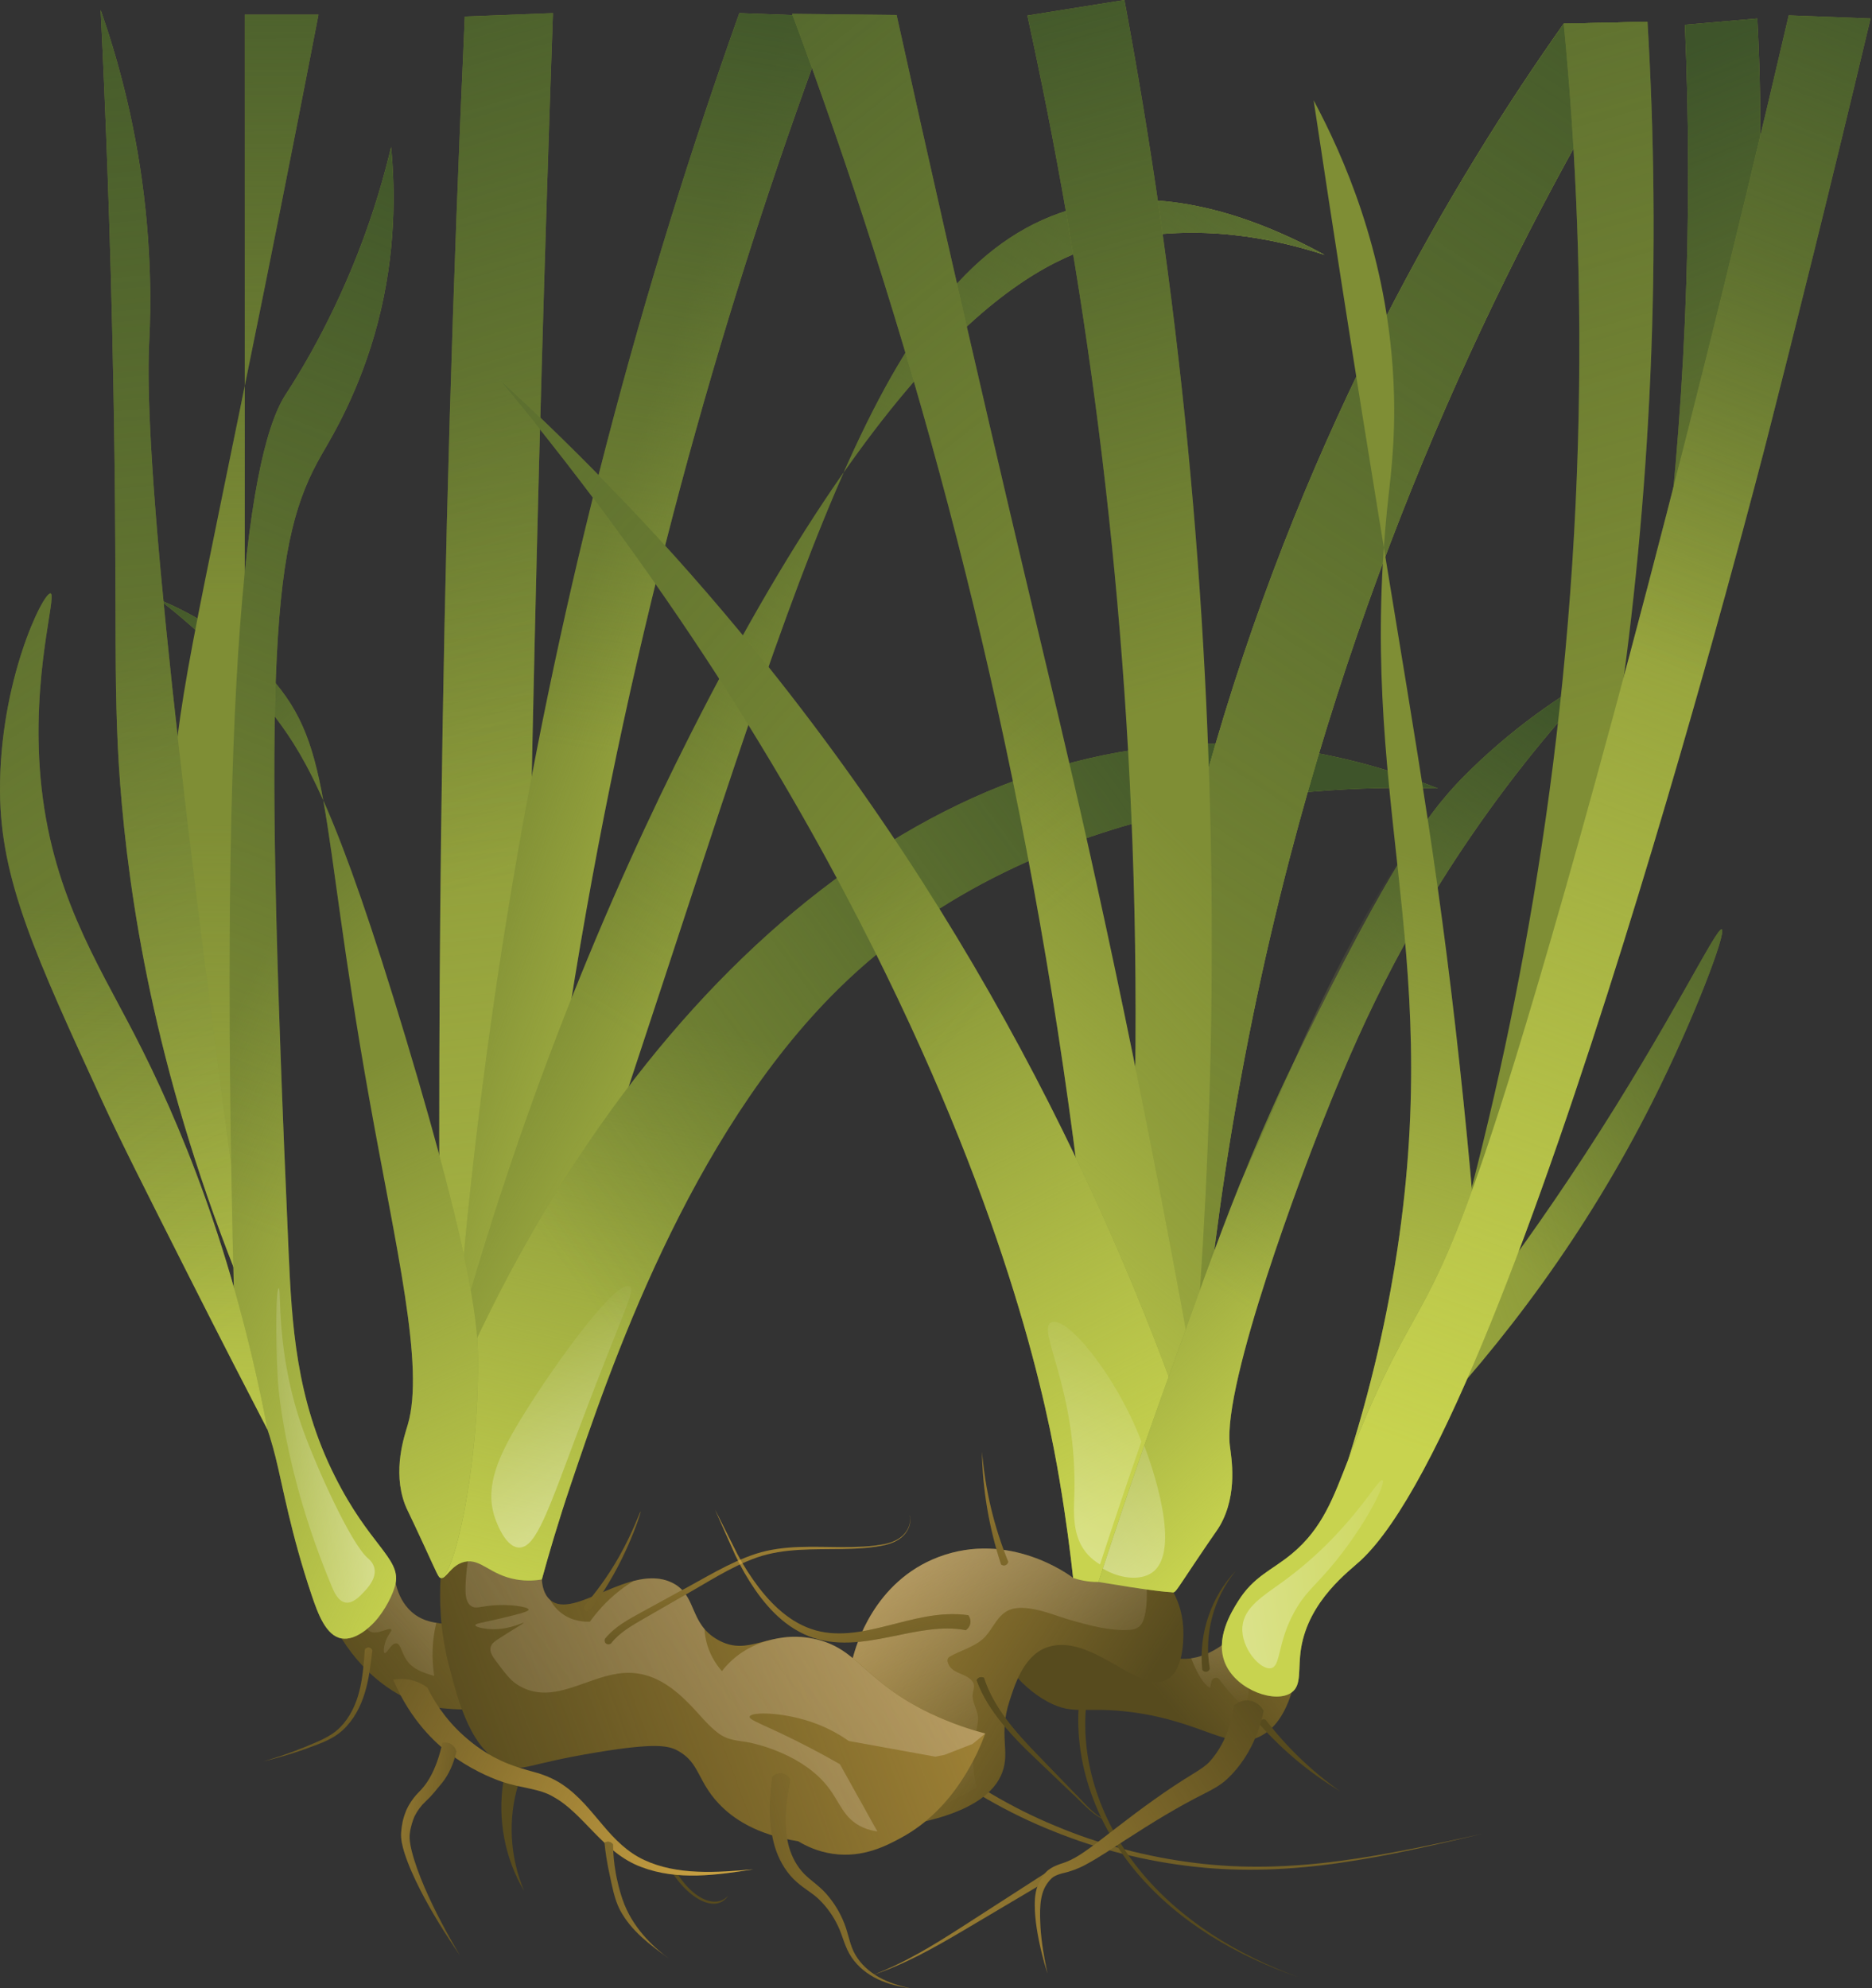 <svg width="499" height="530" viewBox="0 0 499 530" fill="none" xmlns="http://www.w3.org/2000/svg">
<rect x="0" y="0" width="499" height="530" fill="#333333" stroke="none"/>
<path d="M248.318 467.244C258.376 475.178 269.48 481.851 281.361 486.742C293.203 491.722 305.75 495.022 318.518 496.597C331.295 498.216 344.268 497.775 357.047 496.084C369.843 494.41 382.471 491.631 395.075 488.844C382.509 491.797 369.917 494.74 357.116 496.585C344.334 498.448 331.293 499.066 318.401 497.604C305.521 496.186 292.818 493.027 280.786 488.15C268.713 483.361 257.379 476.758 247.064 468.837L248.318 467.244Z" fill="#574B1E"/>
<path d="M248.318 467.244C258.376 475.178 269.48 481.851 281.361 486.742C293.203 491.722 305.75 495.022 318.518 496.597C331.295 498.216 344.268 497.775 357.047 496.084C369.843 494.41 382.471 491.631 395.075 488.844C382.509 491.797 369.917 494.74 357.116 496.585C344.334 498.448 331.293 499.066 318.401 497.604C305.521 496.186 292.818 493.027 280.786 488.15C268.713 483.361 257.379 476.758 247.064 468.837L248.318 467.244Z" fill="url(#paint0_linear_3316_579098)"/>
<path d="M280.143 500.766L256.892 514.551C249.146 519.132 241.217 523.619 232.646 526.464C241.102 523.296 248.8 518.55 256.36 513.689L279.076 499.044L280.143 500.766Z" fill="#574B1E"/>
<path d="M280.143 500.766L256.892 514.551C249.146 519.132 241.217 523.619 232.646 526.464C241.102 523.296 248.8 518.55 256.36 513.689L279.076 499.044L280.143 500.766Z" fill="url(#paint1_linear_3316_579098)"/>
<path d="M290.047 450.814C288.549 459.157 289.298 467.86 291.769 476.017C294.241 484.187 298.385 491.861 303.779 498.52C314.646 511.909 329.958 521.146 346.11 527.06C329.849 521.46 314.283 512.519 302.998 499.166C297.392 492.515 293.015 484.791 290.317 476.47C287.623 468.166 286.659 459.199 288.048 450.478L290.047 450.814Z" fill="#574B1E"/>
<path d="M138.134 475.737C135.387 484.722 135.846 494.952 139.708 504.048C134.642 495.564 132.544 485.073 134.183 474.835L138.134 475.737Z" fill="#574B1E"/>
<path d="M105.467 421.988C105.87 423.835 106.754 426.61 108.971 428.966C115.241 435.633 124.639 430.947 136.209 435.142C147.299 439.161 155.778 449.668 154.004 453.665C153.591 454.596 152.329 455.832 137.661 455.844C123.154 455.856 115.899 455.862 110.422 453.665C106.677 452.163 98.16 448.009 91.035 436.749C95.845 431.827 100.657 426.908 105.467 421.988Z" fill="#574B1E"/>
<path d="M105.467 421.988C105.87 423.835 106.754 426.61 108.971 428.966C115.241 435.633 124.639 430.947 136.209 435.142C147.299 439.161 155.778 449.668 154.004 453.665C153.591 454.598 152.329 455.832 137.661 455.844C123.154 455.856 115.899 455.862 110.422 453.665C106.677 452.163 98.16 448.009 91.035 436.749C95.845 431.827 100.657 426.908 105.467 421.988Z" fill="url(#paint2_linear_3316_579098)"/>
<path d="M116.308 432.596C113.535 432.151 111.073 431.205 108.969 428.968C106.752 426.612 105.868 423.837 105.466 421.99C102.764 424.753 100.062 427.518 97.359 430.281C97.233 431.964 97.321 434.058 98.555 434.84C100.394 436.006 103.815 433.643 104.282 434.382C104.537 434.787 103.522 435.512 102.832 437.403C102.316 438.813 102.127 440.478 102.536 440.659C103.114 440.915 104.263 437.933 105.641 438.074C106.823 438.196 107.002 440.492 108.351 442.496C110.062 445.039 112.829 445.877 115.716 446.753C115.724 446.755 115.736 446.757 115.744 446.759C115.029 442.115 115.156 437.182 116.308 432.596Z" fill="url(#paint3_linear_3316_579098)"/>
<path d="M136.209 435.142C130.195 432.963 124.774 433.176 120.067 432.953C120.075 433.804 120.101 434.656 120.111 435.51C120.78 434.946 122.135 435.389 122.137 436.44C122.143 438.786 122.201 441.132 122.223 443.476C122.362 444.859 122.447 446.239 122.374 447.61C127.738 447.699 134.64 446.708 142.372 444.33C147.525 449.712 152.792 454.761 153.845 453.949C153.867 453.931 153.927 453.842 154.006 453.665C155.776 449.668 147.299 439.161 136.209 435.142Z" fill="url(#paint4_linear_3316_579098)"/>
<path d="M344.292 451.158C342.057 458.412 338.679 461.414 335.98 462.81C327.786 467.047 321.039 458.967 301.731 456.416C289.238 454.765 286.302 457.387 279.356 453.676C271.445 449.449 264.37 440.234 266.57 434.95C269.317 428.353 287.378 425.826 298.993 432.667C305.247 436.35 307.901 441.728 314.692 442.175C319.317 442.479 323.229 440.323 325.704 438.575C331.899 442.769 338.097 446.964 344.292 451.158Z" fill="#574B1E"/>
<path d="M344.292 451.158C342.057 458.412 338.679 461.414 335.98 462.81C327.786 467.047 321.039 458.967 301.731 456.416C289.238 454.765 286.302 457.387 279.356 453.676C271.445 449.449 264.37 440.234 266.57 434.95C269.317 428.353 287.378 425.826 298.993 432.667C305.247 436.35 307.901 441.728 314.692 442.175C319.317 442.479 323.229 440.323 325.704 438.575C331.899 442.769 338.097 446.964 344.292 451.158Z" fill="url(#paint5_linear_3316_579098)"/>
<path d="M318.337 444.001C319.251 446.011 320.549 448.69 322.555 449.97C322.682 449.362 322.8 448.752 322.943 448.146C323.135 447.332 324.401 446.885 324.965 447.612C326.185 449.189 327.387 450.778 328.77 452.216C329.491 452.965 330.309 453.855 331.277 454.289C331.374 454.332 331.644 454.402 331.73 454.436C331.76 454.418 331.785 454.416 331.825 454.36C331.736 454.481 331.99 454.066 331.964 454.114C332.878 452.419 332.9 450.065 333.025 448.19C333.123 446.682 333.144 445.17 333.218 443.659C330.713 441.964 328.211 440.268 325.706 438.573C323.759 439.948 320.914 441.557 317.541 442.042C317.795 442.707 318.051 443.375 318.337 444.001Z" fill="url(#paint6_linear_3316_579098)"/>
<path d="M312.775 424.445C313.732 426.243 315.123 429.426 315.381 433.587C315.449 434.674 316.053 444.4 311.461 447.485C303.983 452.509 290.726 434.551 278.679 439.29C272.706 441.639 270.334 449.575 269.059 453.544C266.16 462.576 269.277 466.728 267.179 472.417C265.258 477.628 259.171 483.552 240.909 486.685C240.083 485.874 220.662 466.182 227.369 441.783C228.176 438.849 232.928 421.581 250.173 415.055C269.037 407.918 285.118 419.9 286.055 420.623C290.603 417.222 295.154 413.823 299.702 410.422C304.059 415.097 308.418 419.771 312.775 424.445Z" fill="#574B1E"/>
<path d="M312.775 424.445C313.732 426.243 315.123 429.426 315.381 433.587C315.449 434.674 316.053 444.4 311.461 447.485C303.983 452.509 290.726 434.551 278.679 439.29C272.706 441.639 270.334 449.575 269.059 453.544C266.16 462.576 269.277 466.728 267.179 472.417C265.258 477.628 259.171 483.552 240.909 486.685C240.083 485.874 220.662 466.182 227.369 441.783C228.176 438.849 232.928 421.581 250.173 415.055C269.037 407.918 285.118 419.9 286.055 420.623C290.603 417.222 295.154 413.823 299.702 410.422C304.059 415.097 308.418 419.771 312.775 424.445Z" fill="url(#paint7_linear_3316_579098)"/>
<path d="M259.735 473.474C259.39 470.883 259.263 468.265 259.501 465.657C259.721 463.247 260.532 460.919 260.697 458.512C260.854 456.233 259.412 454.479 259.259 452.304C259.149 450.732 260.292 449.465 259.074 448.039C257.194 445.838 253.449 446.253 252.589 442.979C252.454 442.464 252.677 441.882 253.145 441.614C255.969 439.987 259.404 439.127 261.899 436.974C264.225 434.969 265.227 431.821 267.688 429.943C269.617 428.471 272.015 428.463 274.322 428.756C278.166 429.244 281.786 430.839 285.491 431.892C290.414 433.291 296.013 434.832 301.158 434.463C303.203 434.316 304.277 433.485 304.897 431.535C305.615 429.278 305.698 426.836 305.706 424.486C305.716 421.781 305.479 419.089 305.273 416.396C303.417 414.405 301.558 412.411 299.702 410.42C295.154 413.819 290.603 417.22 286.055 420.619C285.118 419.896 269.037 407.915 250.173 415.051C232.925 421.576 228.174 438.845 227.368 441.779C220.661 466.176 240.081 485.87 240.909 486.682C247.364 483.323 253.819 479.962 260.274 476.603C260.067 475.568 259.873 474.527 259.735 473.474Z" fill="url(#paint8_linear_3316_579098)"/>
<path d="M117.449 420.607C117.121 425.986 117.168 434.356 119.699 444.101C122.201 453.732 125.681 467.131 135.15 470.695C139.491 472.328 140.536 470.182 159.225 467.101C175.039 464.495 178.321 465.367 180.785 466.74C186.491 469.922 185.885 474.713 191.565 480.756C195.328 484.759 201.62 489.068 212.767 490.818C214.752 492.016 217.917 493.581 222.023 494.169C230.123 495.329 236.455 491.911 240.196 489.892C254.61 482.113 260.816 467.065 262.644 462.095C259.278 461.217 254.035 459.624 248.035 456.749C229.95 448.086 228.824 439.211 216.677 436.791C204.701 434.407 199.752 441.829 191.378 437.147C183.491 432.739 185.962 425.081 178.989 421.817C167.905 416.626 152.989 432.015 146.649 426.489C144.885 424.951 144.523 422.514 144.438 421.032C141.436 412.323 132.961 407.965 126.389 410.007C119.618 412.113 117.554 420.176 117.449 420.607Z" fill="#574B1E"/>
<path d="M117.449 420.607C117.121 425.986 117.168 434.356 119.699 444.101C122.201 453.732 125.681 467.131 135.15 470.695C139.491 472.328 140.536 470.182 159.225 467.101C175.039 464.495 178.321 465.367 180.785 466.74C186.491 469.922 185.885 474.713 191.565 480.756C195.328 484.759 201.62 489.068 212.767 490.818C214.752 492.016 217.917 493.581 222.023 494.169C230.123 495.329 236.455 491.911 240.196 489.892C254.61 482.113 260.816 467.065 262.644 462.095C259.278 461.217 254.035 459.624 248.035 456.749C229.95 448.086 228.824 439.211 216.677 436.791C204.701 434.407 199.752 441.829 191.378 437.147C183.491 432.739 185.962 425.081 178.989 421.817C167.905 416.626 152.989 432.015 146.649 426.489C144.885 424.951 144.523 422.514 144.438 421.032C141.436 412.323 132.961 407.965 126.389 410.007C119.618 412.113 117.554 420.176 117.449 420.607Z" fill="url(#paint9_linear_3316_579098)"/>
<path d="M262.632 462.107C261.519 463.025 260.383 463.945 259.246 464.888C256.755 465.854 254.262 466.823 251.772 467.791C250.974 467.936 250.151 468.106 249.329 468.275C241.638 466.871 233.946 465.47 226.255 464.09C224.248 462.687 221.344 460.921 217.595 459.495C209.13 456.301 200.132 456.253 199.818 457.608C199.577 458.601 204.316 459.882 215.515 465.711C219.047 467.55 221.924 469.147 223.883 470.282C227.197 476.257 230.536 482.231 233.872 488.208C232.905 488.063 231.502 487.797 229.929 487.096C224.825 484.775 223.98 480.54 220.666 476.307C214.061 467.816 202.138 465.011 199.961 464.551C196.961 463.899 194.156 464.165 191.18 461.793C188.617 459.785 186.511 457.101 184.262 454.753C179.933 450.254 174.95 446.31 168.468 445.947C161.454 445.56 155.045 449.672 148.271 450.907C144.571 451.583 140.918 451.1 137.749 448.972C135.999 447.798 134.753 446.199 132.307 442.925C131.203 441.447 130.489 440.297 130.785 439.107C131.028 438.12 131.856 437.554 132.685 437.006C136.338 434.59 139.668 432.737 139.602 432.574C139.533 432.409 136.086 434.312 131.606 434.3C129.21 434.294 126.711 433.74 126.703 433.227C126.697 432.737 128.95 432.51 133.764 431.348C138.071 430.311 140.952 429.616 140.908 429.062C140.852 428.344 135.842 427.478 130.716 428.015C127.784 428.323 126.701 428.891 125.574 428.11C123.806 426.886 123.987 423.78 124.241 420.204C124.412 417.78 124.893 414.234 126.333 410.027C126.357 410.027 126.357 410.027 126.381 410.003C132.961 407.971 141.426 412.325 144.426 421.034C144.522 422.51 144.885 424.953 146.651 426.501C147.158 427.421 148.078 428.775 149.578 429.961C152.675 432.355 156.132 432.331 157.245 432.282C158.963 429.912 161.526 426.839 165.251 423.936C166.461 422.991 167.669 422.17 168.855 421.469C168.855 421.469 168.855 421.445 168.879 421.445C172.363 420.551 175.846 420.355 178.989 421.831C184.6 424.467 184.093 429.934 187.794 434.266C187.866 435.597 188.084 437.073 188.567 438.644C189.608 441.958 191.348 444.231 192.437 445.466C193.186 444.499 194.082 443.507 195.171 442.516C198.679 439.346 202.524 437.87 205.305 437.194C205.691 437.073 206.078 437 206.418 436.928C209.297 436.324 212.561 435.983 216.675 436.807C228.818 439.225 229.954 448.079 248.023 456.764C254.047 459.616 259.272 461.213 262.632 462.107Z" fill="url(#paint10_linear_3316_579098)"/>
<path d="M458.953 247.749C460.273 248.385 451.799 271.192 440.437 293.763C422.722 328.957 400.79 358.008 378.157 381.864C383.581 370.454 389.005 359.045 394.427 347.633C401.215 338.695 411.228 325.046 422.481 307.793C445.324 272.773 457.523 247.06 458.953 247.749Z" fill="#7F8E35"/>
<path d="M458.953 247.749C460.273 248.385 451.799 271.192 440.437 293.763C422.722 328.957 400.79 358.008 378.157 381.864C383.581 370.454 389.005 359.045 394.427 347.633C401.215 338.695 411.228 325.046 422.481 307.793C445.324 272.773 457.523 247.06 458.953 247.749Z" fill="url(#paint11_linear_3316_579098)"/>
<path d="M458.953 247.749C460.273 248.385 451.799 271.192 440.437 293.763C422.722 328.957 400.79 358.008 378.157 381.864C383.581 370.454 389.005 359.045 394.427 347.633C401.215 338.695 411.228 325.046 422.481 307.793C445.324 272.773 457.523 247.06 458.953 247.749Z" fill="url(#paint12_linear_3316_579098)"/>
<path d="M123.899 4.399C120.661 75.005 118.486 147.63 117.574 222.171C116.912 276.208 116.938 329.234 117.574 381.207C124.803 380.003 132.031 378.797 139.259 377.592C139.769 317.71 140.663 257.163 141.969 195.965C143.355 131.054 145.173 66.89 147.392 3.493C139.561 3.795 131.729 4.097 123.899 4.399Z" fill="#7F8E35"/>
<path d="M123.899 4.399C120.661 75.005 118.486 147.63 117.574 222.171C116.912 276.208 116.938 329.234 117.574 381.207C124.803 380.003 132.031 378.797 139.259 377.592C139.769 317.71 140.663 257.163 141.969 195.965C143.355 131.054 145.173 66.89 147.392 3.493C139.561 3.795 131.729 4.097 123.899 4.399Z" fill="url(#paint13_linear_3316_579098)"/>
<path d="M123.899 4.399C120.661 75.005 118.486 147.63 117.574 222.171C116.912 276.208 116.938 329.234 117.574 381.207C124.803 380.003 132.031 378.797 139.259 377.592C139.769 317.71 140.663 257.163 141.969 195.965C143.355 131.054 145.173 66.89 147.392 3.493C139.561 3.795 131.729 4.097 123.899 4.399Z" fill="url(#paint14_linear_3316_579098)"/>
<path d="M197.084 3.495C205.216 3.797 213.347 4.097 221.479 4.399C196.442 71.374 172.55 151.237 156.307 242.624C147.807 290.457 142.431 335.652 139.257 377.595C133.879 365.043 128.501 352.492 123.123 339.941C129.073 274.081 140.612 199.271 161.663 118.436C172.397 77.222 184.451 38.87 197.084 3.495Z" fill="#7F8E35"/>
<path d="M197.084 3.495C205.216 3.797 213.347 4.097 221.479 4.399C196.442 71.374 172.55 151.237 156.307 242.624C147.807 290.457 142.431 335.652 139.257 377.595C133.879 365.043 128.501 352.492 123.123 339.941C129.073 274.081 140.612 199.271 161.663 118.436C172.397 77.222 184.451 38.87 197.084 3.495Z" fill="url(#paint15_linear_3316_579098)"/>
<path d="M197.084 3.495C205.216 3.797 213.347 4.097 221.479 4.399C196.442 71.374 172.55 151.237 156.307 242.624C147.807 290.457 142.431 335.652 139.257 377.595C133.879 365.043 128.501 352.492 123.123 339.941C129.073 274.081 140.612 199.271 161.663 118.436C172.397 77.222 184.451 38.87 197.084 3.495Z" fill="url(#paint16_linear_3316_579098)"/>
<path d="M353.059 67.929C339.45 63.511 319.788 59.46 298 64.105C281.075 67.714 242.121 80.992 184.137 195.564C163.016 237.298 137.129 296.895 117.482 372.987C120.329 382.826 123.176 392.667 126.023 402.506C133.449 387.653 140.874 372.8 148.3 357.947C153.714 335.138 160.328 311.492 168.388 287.191C215.34 145.651 235.698 68.9 287.158 55.364C299.315 52.168 320.831 50.378 353.059 67.929Z" fill="#7F8E35"/>
<path d="M353.059 67.929C339.45 63.511 319.788 59.46 298 64.105C281.075 67.714 242.121 80.992 184.137 195.564C163.016 237.298 137.129 296.895 117.482 372.987C120.329 382.826 123.176 392.667 126.023 402.506C133.449 387.653 140.874 372.8 148.3 357.947C153.714 335.138 160.328 311.492 168.388 287.191C215.34 145.651 235.698 68.9 287.158 55.364C299.315 52.168 320.831 50.378 353.059 67.929Z" fill="url(#paint17_linear_3316_579098)"/>
<path d="M353.059 67.929C339.45 63.511 319.788 59.46 298 64.105C281.075 67.714 242.121 80.992 184.137 195.564C163.016 237.298 137.129 296.895 117.482 372.987C120.329 382.826 123.176 392.667 126.023 402.506C133.449 387.653 140.874 372.8 148.3 357.947C153.714 335.138 160.328 311.492 168.388 287.191C215.34 145.651 235.698 68.9 287.158 55.364C299.315 52.168 320.831 50.378 353.059 67.929Z" fill="url(#paint18_linear_3316_579098)"/>
<path d="M383.285 210.178C357.41 199.846 335.223 197.689 318.028 198.383C232.334 201.843 152.75 280.862 111.025 395.329C110.539 397.389 110.177 400.438 111.453 403.469C112.811 406.69 114.703 406.767 116.165 409.894C118.553 414.997 115.903 419.9 117.449 420.605C118.804 421.221 120.133 417.147 123.874 416.32C128.161 415.371 130.565 419.805 137.582 421.032C140.481 421.539 142.938 421.283 144.436 421.032C146.125 414.842 148.658 406.09 152.147 395.754C162.269 365.758 183.447 303 223.525 263.562C277.566 210.383 356.117 209.298 383.285 210.178Z" fill="#7F8E35"/>
<path d="M383.285 210.178C357.41 199.846 335.223 197.689 318.028 198.383C232.334 201.843 152.75 280.862 111.025 395.329C110.539 397.389 110.177 400.438 111.453 403.469C112.811 406.69 114.703 406.767 116.165 409.894C118.553 414.997 115.903 419.9 117.449 420.605C118.804 421.221 120.133 417.147 123.874 416.32C128.161 415.371 130.565 419.805 137.582 421.032C140.481 421.539 142.938 421.283 144.436 421.032C146.125 414.842 148.658 406.09 152.147 395.754C162.269 365.758 183.447 303 223.525 263.562C277.566 210.383 356.117 209.298 383.285 210.178Z" fill="url(#paint19_linear_3316_579098)"/>
<path d="M383.285 210.178C357.41 199.846 335.223 197.689 318.028 198.383C232.334 201.843 152.75 280.862 111.025 395.329C110.539 397.389 110.177 400.438 111.453 403.469C112.811 406.69 114.703 406.767 116.165 409.894C118.553 414.997 115.903 419.9 117.449 420.605C118.804 421.221 120.133 417.147 123.874 416.32C128.161 415.371 130.565 419.805 137.582 421.032C140.481 421.539 142.938 421.283 144.436 421.032C146.125 414.842 148.658 406.09 152.147 395.754C162.269 365.758 183.447 303 223.525 263.562C277.566 210.383 356.117 209.298 383.285 210.178Z" fill="url(#paint20_linear_3316_579098)"/>
<path d="M73.691 191.579C81.67 202.276 89.948 216.16 108.155 276.695C126.83 338.785 127.374 354.935 127.418 362.468C127.591 391.956 120.901 420.734 117.452 420.607C116.9 420.587 116.666 419.836 113.108 412.123C108.705 402.575 108.483 402.474 107.928 400.986C104.555 391.934 107.861 382.627 108.705 379.747C113.247 364.236 105.592 332.903 98.434 292.899C84.415 214.543 89.352 198.168 70.093 178.367C60.487 168.49 49.924 162.967 42.41 159.827C50.691 166.235 62.492 176.567 73.691 191.579Z" fill="#7F8E35"/>
<path d="M73.691 191.579C81.67 202.276 89.948 216.16 108.155 276.695C126.83 338.785 127.374 354.935 127.418 362.468C127.591 391.956 120.901 420.734 117.452 420.607C116.9 420.587 116.666 419.836 113.108 412.123C108.705 402.575 108.483 402.474 107.928 400.986C104.555 391.934 107.861 382.627 108.705 379.747C113.247 364.236 105.592 332.903 98.434 292.899C84.415 214.543 89.352 198.168 70.093 178.367C60.487 168.49 49.924 162.967 42.41 159.827C50.691 166.235 62.492 176.567 73.691 191.579Z" fill="url(#paint21_linear_3316_579098)"/>
<path d="M73.691 191.579C81.67 202.276 89.948 216.16 108.155 276.695C126.83 338.785 127.374 354.935 127.418 362.468C127.591 391.956 120.901 420.734 117.452 420.607C116.9 420.587 116.666 419.836 113.108 412.123C108.705 402.575 108.483 402.474 107.928 400.986C104.555 391.934 107.861 382.627 108.705 379.747C113.247 364.236 105.592 332.903 98.434 292.899C84.415 214.543 89.352 198.168 70.093 178.367C60.487 168.49 49.924 162.967 42.41 159.827C50.691 166.235 62.492 176.567 73.691 191.579Z" fill="url(#paint22_linear_3316_579098)"/>
<path d="M439.156 5.807C406.635 58.624 368.689 133.438 343.855 228.458C328.518 287.138 321.574 340.543 318.848 385.517C311.899 383.191 304.951 380.863 298 378.537C298.113 332.523 303.143 269.811 323.884 198.744C349.034 112.563 387.416 47.919 416.827 6.305C424.269 6.138 431.713 5.972 439.156 5.807Z" fill="#7F8E35"/>
<path d="M439.156 5.807C406.635 58.624 368.689 133.438 343.855 228.458C328.518 287.138 321.574 340.543 318.848 385.517C311.899 383.191 304.951 380.863 298 378.537C298.113 332.523 303.143 269.811 323.884 198.744C349.034 112.563 387.416 47.919 416.827 6.305C424.269 6.138 431.713 5.972 439.156 5.807Z" fill="#7F8E35"/>
<path d="M439.156 5.807C406.635 58.624 368.689 133.438 343.855 228.458C328.518 287.138 321.574 340.543 318.848 385.517C311.899 383.191 304.951 380.863 298 378.537C298.113 332.523 303.143 269.811 323.884 198.744C349.034 112.563 387.416 47.919 416.827 6.305C424.269 6.138 431.713 5.972 439.156 5.807Z" fill="url(#paint23_linear_3316_579098)"/>
<path d="M299.718 0C291.1 1.381 282.483 2.761 273.867 4.142C288.547 71.323 300.342 151.656 302.388 242.566C303.487 291.45 301.623 336.961 298.003 378.537C305.287 366.989 312.572 355.438 319.857 343.89C324.337 277.914 324.705 202.22 316.627 119.081C312.506 76.691 306.632 36.921 299.718 0Z" fill="#7F8E35"/>
<path d="M299.718 0C291.1 1.381 282.483 2.761 273.867 4.142C288.547 71.323 300.342 151.656 302.388 242.566C303.487 291.452 301.623 336.961 298.003 378.539C304.583 371.473 311.163 364.407 317.743 357.341C318.447 352.857 319.152 348.374 319.857 343.89C324.337 277.914 324.705 202.22 316.627 119.081C312.506 76.691 306.632 36.921 299.718 0Z" fill="url(#paint24_linear_3316_579098)"/>
<path d="M299.718 0C291.1 1.381 282.483 2.761 273.867 4.142C288.547 71.323 300.342 151.656 302.388 242.566C303.487 291.452 301.623 336.961 298.003 378.539C302.491 368.397 306.981 358.251 311.469 348.109C314.265 346.703 317.06 345.297 319.857 343.892C324.337 277.916 324.705 202.222 316.627 119.083C312.506 76.691 306.632 36.921 299.718 0Z" fill="url(#paint25_linear_3316_579098)"/>
<path d="M239.002 3.997C240.464 10.614 242.671 20.568 245.373 32.64C263.369 113.012 276.849 168.641 282.308 191.716C292.23 233.661 305.74 295.258 320.235 377.416C315.876 386.685 311.519 395.953 307.16 405.224C302.162 389.389 297.165 373.553 292.166 357.718C289.983 334 287.116 309.637 283.451 284.684C267.901 178.762 241.326 84.715 211.146 3.689C220.432 3.79 229.716 3.894 239.002 3.997Z" fill="#7F8E35"/>
<path d="M239.002 3.997C240.464 10.614 242.671 20.568 245.373 32.64C263.369 113.012 276.849 168.641 282.308 191.716C292.23 233.661 305.74 295.258 320.235 377.416C315.876 386.685 311.519 395.953 307.16 405.224C302.162 389.389 297.165 373.553 292.166 357.718C289.983 334 287.116 309.637 283.451 284.684C267.901 178.762 241.326 84.715 211.146 3.689C220.432 3.79 229.716 3.894 239.002 3.997Z" fill="url(#paint26_linear_3316_579098)"/>
<path d="M239.002 3.997C240.464 10.614 242.671 20.568 245.373 32.64C263.369 113.012 276.849 168.641 282.308 191.716C292.23 233.661 305.74 295.258 320.235 377.416C315.876 386.685 311.519 395.953 307.16 405.224C302.162 389.389 297.165 373.553 292.166 357.718C289.983 334 287.116 309.637 283.451 284.684C267.901 178.762 241.326 84.715 211.146 3.689C220.432 3.79 229.716 3.894 239.002 3.997Z" fill="url(#paint27_linear_3316_579098)"/>
<path d="M133.02 101.034C155.329 121.424 178.594 145.419 201.407 173.5C267.668 255.062 303.26 338.066 323.094 400.492C323.249 402.603 323.129 405.671 321.391 408.464C319.545 411.432 317.664 411.211 315.727 414.071C312.566 418.734 314.412 423.994 312.773 424.445C311.34 424.842 310.665 420.609 307.101 419.203C303.016 417.592 299.948 421.593 292.822 421.702C289.878 421.746 287.492 421.108 286.053 420.625C285.356 414.248 284.231 405.206 282.412 394.449C279.324 376.185 269.627 326.322 232.71 252.676C213.314 213.973 182.049 160.041 133.02 101.034Z" fill="#7F8E35"/>
<path d="M133.02 101.034C155.329 121.424 178.594 145.419 201.407 173.5C267.668 255.062 303.26 338.066 323.094 400.492C323.249 402.603 323.129 405.671 321.391 408.464C319.545 411.432 317.664 411.211 315.727 414.071C312.566 418.734 314.412 423.994 312.773 424.445C311.34 424.842 310.665 420.609 307.101 419.203C303.016 417.592 299.948 421.593 292.822 421.702C289.878 421.746 287.492 421.108 286.053 420.625C285.356 414.248 284.231 405.206 282.412 394.449C279.324 376.185 269.627 326.322 232.71 252.676C213.314 213.973 182.049 160.041 133.02 101.034Z" fill="url(#paint28_linear_3316_579098)"/>
<path d="M133.02 101.034C155.329 121.424 178.594 145.419 201.407 173.5C267.668 255.062 303.26 338.066 323.094 400.492C323.249 402.603 323.129 405.671 321.391 408.464C319.545 411.432 317.664 411.211 315.727 414.071C312.566 418.734 314.412 423.994 312.773 424.445C311.34 424.842 310.665 420.609 307.101 419.203C303.016 417.592 299.948 421.593 292.822 421.702C289.878 421.746 287.492 421.108 286.053 420.625C285.356 414.248 284.231 405.206 282.412 394.449C279.324 376.185 269.627 326.322 232.71 252.676C213.314 213.973 182.049 160.041 133.02 101.034Z" fill="url(#paint29_linear_3316_579098)"/>
<path d="M427.883 178.718C417.822 189.265 404.954 204.07 391.916 223.18C370.219 254.918 359.214 282.229 351.643 301.315C348.232 309.903 325.69 368.708 327.842 385.472C328.204 388.448 330.018 398.148 325.255 406.565C324.481 407.945 324.238 408.017 318.385 416.749C314.056 423.231 313.402 424.344 312.894 424.441C312.846 424.441 312.797 424.441 312.797 424.441C312.773 424.441 312.773 424.441 312.773 424.441H312.749C310.983 424.441 306.074 423.909 292.818 421.706C297.171 408.209 303.654 388.734 312.071 365.464C318.31 348.265 323.849 332.251 330.598 315.463C330.623 315.414 330.647 315.39 330.647 315.366C334.202 306.512 338.097 297.44 342.595 287.885C343.223 286.554 343.901 285.177 344.578 283.773C364.219 243.133 375.102 225.186 383.206 214.855C383.472 214.541 383.714 214.203 383.979 213.889C384.39 213.381 384.801 212.896 385.214 212.413C385.818 211.664 386.448 210.961 387.076 210.26C388.793 208.349 390.414 206.704 392.011 205.155C405.413 192.097 418.692 183.75 427.883 178.718Z" fill="#7F8E35"/>
<path d="M427.883 178.718C417.822 189.265 404.954 204.07 391.916 223.18C370.219 254.918 359.214 282.229 351.643 301.315C348.232 309.903 325.69 368.708 327.842 385.472C328.204 388.448 330.018 398.148 325.255 406.565C324.481 407.945 324.238 408.017 318.385 416.749C314.056 423.231 313.402 424.344 312.894 424.441C312.846 424.441 312.797 424.441 312.797 424.441C312.773 424.441 312.773 424.441 312.773 424.441H312.749C310.983 424.441 306.074 423.909 292.818 421.706C297.171 408.209 303.654 388.734 312.071 365.464C318.31 348.265 323.849 332.251 330.598 315.463C330.623 315.414 330.647 315.39 330.647 315.366C337.299 300.561 342.305 289.047 344.58 283.773C348.885 273.832 364.777 237.787 383.208 214.855C383.474 214.541 383.716 214.203 383.981 213.889C384.392 213.381 384.803 212.896 385.216 212.413C385.82 211.664 386.45 210.961 387.078 210.26C388.796 208.349 390.416 206.704 392.013 205.155C405.413 192.097 418.692 183.75 427.883 178.718Z" fill="url(#paint30_linear_3316_579098)"/>
<path d="M427.883 178.718C417.822 189.265 404.954 204.07 391.916 223.18C370.219 254.918 359.214 282.229 351.643 301.315C348.232 309.903 325.69 368.708 327.842 385.472C328.204 388.448 330.018 398.148 325.255 406.565C324.481 407.945 324.238 408.017 318.385 416.749C314.056 423.231 313.402 424.344 312.894 424.441C312.846 424.441 312.797 424.441 312.797 424.441C312.773 424.441 312.773 424.441 312.773 424.441H312.749C310.983 424.441 306.074 423.909 292.818 421.706C293.18 420.544 293.567 419.36 293.98 418.126C298.236 420.738 303.847 421.513 307.113 419.191C315.167 413.482 306.896 390.331 305.009 385.349C307.186 379.109 309.532 372.456 312.072 365.464C317.152 351.433 316.184 354.385 317.829 349.474C322.037 336.942 324.31 328.016 330.6 315.463C330.625 315.439 330.625 315.39 330.649 315.366C334.205 306.512 338.099 297.44 342.597 287.885C343.225 286.554 343.903 285.177 344.58 283.773C364.221 243.133 375.104 225.186 383.208 214.855C383.474 214.541 383.716 214.203 383.981 213.889C384.392 213.381 384.803 212.896 385.216 212.413C385.82 211.664 386.45 210.961 387.078 210.26C388.796 208.349 390.416 206.704 392.013 205.155C405.413 192.097 418.692 183.75 427.883 178.718Z" fill="url(#paint31_linear_3316_579098)"/>
<path d="M65.249 3.901C71.798 3.901 78.348 3.901 84.898 3.901C81.763 20.141 76.761 45.811 70.419 77.335C51.666 170.53 46.721 187.933 45.599 217.999C44.617 244.283 46.457 282.958 61.111 330.736C62.49 318.671 63.869 306.602 65.249 294.537C65.249 197.657 65.249 100.779 65.249 3.901Z" fill="#7F8E35"/>
<path d="M65.249 3.901C71.798 3.901 78.348 3.901 84.898 3.901C81.763 20.141 76.761 45.811 70.419 77.335C51.666 170.53 46.721 187.933 45.599 217.999C44.617 244.283 46.457 282.958 61.111 330.736C62.49 318.671 63.869 306.602 65.249 294.537C65.249 197.657 65.249 100.779 65.249 3.901Z" fill="url(#paint32_linear_3316_579098)"/>
<path d="M65.249 3.901C71.798 3.901 78.348 3.901 84.898 3.901C81.763 20.141 76.761 45.811 70.419 77.335C51.666 170.53 46.721 187.933 45.599 217.999C44.617 244.283 46.457 282.958 61.111 330.736C62.49 318.671 63.869 306.602 65.249 294.537C65.249 197.657 65.249 100.779 65.249 3.901Z" fill="url(#paint33_linear_3316_579098)"/>
<path d="M26.83 2.65C30.762 13.862 35.826 30.952 38.385 52.273C40.829 72.639 39.919 87.965 39.744 91.699C38.598 116.233 43.884 182.856 66.932 349.331C43.416 293.395 35.411 246.915 32.492 214.531C29.844 185.159 31.424 167.89 30.228 103.255C29.437 60.44 27.959 25.505 26.83 2.65Z" fill="#7F8E35"/>
<path d="M26.83 2.65C30.762 13.862 35.826 30.952 38.385 52.273C40.829 72.639 39.919 87.965 39.744 91.699C38.598 116.233 43.884 182.856 66.932 349.331C43.416 293.395 35.411 246.915 32.492 214.531C29.844 185.159 31.424 167.89 30.228 103.255C29.437 60.44 27.959 25.505 26.83 2.65Z" fill="url(#paint34_linear_3316_579098)"/>
<path d="M26.83 2.65C30.762 13.862 35.826 30.952 38.385 52.273C40.829 72.639 39.919 87.965 39.744 91.699C38.598 116.233 43.884 182.856 66.932 349.331C43.416 293.395 35.411 246.915 32.492 214.531C29.844 185.159 31.424 167.89 30.228 103.255C29.437 60.44 27.959 25.505 26.83 2.65Z" fill="url(#paint35_linear_3316_579098)"/>
<path d="M104.255 39.188C102.636 46.014 99.932 55.906 95.44 67.396C87.056 88.841 77.371 103.229 76.049 105.301C65.252 122.22 57.74 186.549 62.828 361.82C68.822 372.597 71.798 381.852 73.405 388.265C75.414 396.278 77.513 408.728 83.1 425.289C84.773 430.244 86.911 436.026 91.033 436.749C94.768 437.405 98.612 433.638 99.646 432.554C99.733 432.464 99.793 432.399 99.848 432.341C102.564 429.405 104.958 424.776 105.465 421.989C106.679 415.319 98.422 411.86 89.271 393.555L89.269 393.553C78.863 372.923 77.778 352.794 76.928 333.61C69.771 171.988 72.708 143.867 85.743 121.167C88.343 116.64 95.942 104.323 100.728 85.908C105.582 67.241 105.354 50.728 104.255 39.188Z" fill="#7F8E35"/>
<path d="M104.255 39.188C102.636 46.014 99.932 55.906 95.44 67.396C87.056 88.841 77.371 103.229 76.049 105.301C65.252 122.22 57.74 186.549 62.828 361.82C68.822 372.597 71.798 381.852 73.405 388.265C75.414 396.278 77.513 408.728 83.1 425.289C84.773 430.244 86.911 436.026 91.033 436.749C94.768 437.405 98.612 433.638 99.646 432.554C99.733 432.464 99.793 432.399 99.848 432.341C102.564 429.405 104.958 424.776 105.465 421.989C106.679 415.319 98.422 411.86 89.271 393.555L89.269 393.553C78.863 372.923 77.778 352.794 76.928 333.61C69.771 171.988 72.708 143.867 85.743 121.167C88.343 116.64 95.942 104.323 100.728 85.908C105.582 67.241 105.354 50.728 104.255 39.188Z" fill="url(#paint36_linear_3316_579098)"/>
<path d="M104.255 39.188C102.636 46.014 99.932 55.906 95.44 67.396C87.056 88.841 77.371 103.229 76.049 105.301C65.252 122.22 57.74 186.549 62.828 361.82C68.822 372.597 71.798 381.852 73.405 388.265C75.414 396.278 77.513 408.728 83.1 425.289C84.773 430.244 86.911 436.026 91.033 436.749C94.768 437.405 98.612 433.638 99.646 432.554C99.733 432.464 99.793 432.399 99.848 432.341C102.564 429.405 104.958 424.776 105.465 421.989C106.679 415.319 98.422 411.86 89.271 393.555L89.269 393.553C78.863 372.923 77.778 352.794 76.928 333.61C69.771 171.988 72.708 143.867 85.743 121.167C88.343 116.64 95.942 104.323 100.728 85.908C105.582 67.241 105.354 50.728 104.255 39.188Z" fill="url(#paint37_linear_3316_579098)"/>
<path d="M13.47 158.19C15.256 158.569 8.302 179.972 10.827 207.556C13.553 237.354 25.672 256.118 35.789 275.668C47.685 298.659 62.194 333.137 71.347 381.167C66.324 371.497 59.089 357.476 50.502 340.475C38.202 316.125 32.053 303.949 27.605 294.281C9.302 254.491 0.151 234.595 0.002 210.981C-0.183 181.607 11.555 157.786 13.47 158.19Z" fill="#7F8E35"/>
<path d="M13.47 158.19C15.256 158.569 8.302 179.972 10.827 207.556C13.553 237.354 25.672 256.118 35.789 275.668C47.685 298.659 62.194 333.137 71.347 381.167C66.324 371.497 59.089 357.476 50.502 340.475C38.202 316.125 32.053 303.949 27.605 294.281C9.302 254.491 0.151 234.595 0.002 210.981C-0.183 181.607 11.555 157.786 13.47 158.19Z" fill="url(#paint38_linear_3316_579098)"/>
<path d="M13.47 158.19C15.256 158.569 8.302 179.972 10.827 207.556C13.553 237.354 25.672 256.118 35.789 275.668C47.685 298.659 62.194 333.137 71.347 381.167C66.324 371.497 59.089 357.476 50.502 340.475C38.202 316.125 32.053 303.949 27.605 294.281C9.302 254.491 0.151 234.595 0.002 210.981C-0.183 181.607 11.555 157.786 13.47 158.19Z" fill="url(#paint39_linear_3316_579098)"/>
<path d="M439.156 5.807C431.713 5.972 424.269 6.138 416.827 6.303C420.115 40.209 421.794 77.682 420.614 118.165C418.075 205.282 403.055 280.203 386.061 339.436C396.181 316.284 406.301 293.135 416.42 269.984C427.704 221.998 437.064 164.983 439.903 100.551C441.395 66.673 440.9 34.969 439.156 5.807Z" fill="#7F8E35"/>
<path d="M439.156 5.807C431.713 5.972 424.269 6.138 416.827 6.303C420.115 40.209 421.794 77.682 420.614 118.165C418.075 205.282 403.055 280.203 386.061 339.436C396.181 316.284 406.301 293.135 416.42 269.984C427.704 221.998 437.064 164.983 439.903 100.551C441.395 66.673 440.9 34.969 439.156 5.807Z" fill="url(#paint40_linear_3316_579098)"/>
<path d="M439.156 5.807C431.713 5.972 424.269 6.138 416.827 6.303C420.115 40.209 421.794 77.682 420.614 118.165C418.075 205.282 403.055 280.203 386.061 339.436C396.181 316.284 406.301 293.135 416.42 269.984C427.704 221.998 437.064 164.983 439.903 100.551C441.395 66.673 440.9 34.969 439.156 5.807Z" fill="url(#paint41_linear_3316_579098)"/>
<path d="M449.129 6.607C455.558 6.047 461.989 5.489 468.418 4.929C470.721 46.745 468.806 101.038 453.321 161.781C447.071 186.295 439.488 208.422 431.515 228.045C440.022 186.489 446.809 138.626 449.127 85.453C450.343 57.569 450.2 31.216 449.129 6.607Z" fill="#7F8E35"/>
<path d="M449.129 6.607C455.558 6.047 461.989 5.489 468.418 4.929C470.721 46.745 468.806 101.038 453.321 161.781C447.071 186.295 439.488 208.422 431.515 228.045C440.022 186.489 446.809 138.626 449.127 85.453C450.343 57.569 450.2 31.216 449.129 6.607Z" fill="url(#paint42_linear_3316_579098)"/>
<path d="M350.164 26.737C355.61 63.036 360.204 92.152 363.164 110.659C375.682 188.931 381.853 220.644 387.903 273.338C391.181 301.896 393.08 324.909 394.089 338.286C382.522 355.221 370.956 372.154 359.389 389.089C367.008 365.072 370.61 345.464 372.442 333.336C384.901 250.92 361.264 212.252 370.103 132.419C370.892 125.295 372.37 113.674 371.206 97.669C368.927 66.36 358.25 41.854 350.164 26.737Z" fill="#7F8E35"/>
<path d="M350.164 26.737C355.61 63.036 360.204 92.152 363.164 110.659C375.682 188.931 381.853 220.644 387.903 273.338C391.181 301.896 393.08 324.909 394.089 338.286C382.522 355.221 370.956 372.154 359.389 389.089C367.008 365.072 370.61 345.464 372.442 333.336C384.901 250.92 361.264 212.252 370.103 132.419C370.892 125.295 372.37 113.674 371.206 97.669C368.927 66.36 358.25 41.854 350.164 26.737Z" fill="url(#paint43_linear_3316_579098)"/>
<path d="M498.61 4.929C491.341 4.65 484.072 4.37 476.804 4.09C446.179 135.557 418.627 234.525 403.838 282.563C380.19 359.373 378.791 339.679 359.387 389.089C355.428 399.169 352.569 407.417 344.29 414.252C338.98 418.636 334.209 420.156 330.033 426.833C328.263 429.664 323.71 436.944 326.678 443.609C329.823 450.675 340.132 454.167 344.29 451.158C347.089 449.135 345.903 445.039 346.807 439.415C348.864 426.604 359.681 418.787 362.741 415.929C404.696 376.745 470.933 117.325 470.933 117.325C478.324 88.386 487.88 50.157 498.61 4.929Z" fill="#7F8E35"/>
<path d="M498.61 4.929C491.341 4.65 484.072 4.37 476.804 4.09C446.179 135.557 418.627 234.525 403.838 282.563C380.19 359.373 378.791 339.679 359.387 389.089C355.428 399.169 352.569 407.417 344.29 414.252C338.98 418.636 334.209 420.156 330.033 426.833C328.263 429.664 323.71 436.944 326.678 443.609C329.823 450.675 340.132 454.167 344.29 451.158C347.089 449.135 345.903 445.039 346.807 439.415C348.864 426.604 359.681 418.787 362.741 415.929C404.696 376.745 470.933 117.325 470.933 117.325C478.324 88.386 487.88 50.157 498.61 4.929Z" fill="url(#paint44_linear_3316_579098)"/>
<path d="M498.61 4.929C491.341 4.65 484.072 4.37 476.804 4.09C446.179 135.557 418.627 234.525 403.838 282.563C380.19 359.373 378.791 339.679 359.387 389.089C355.428 399.169 352.569 407.417 344.29 414.252C338.98 418.636 334.209 420.156 330.033 426.833C328.263 429.664 323.71 436.944 326.678 443.609C329.823 450.675 340.132 454.167 344.29 451.158C347.089 449.135 345.903 445.039 346.807 439.415C348.864 426.604 359.681 418.787 362.741 415.929C404.696 376.745 470.933 117.325 470.933 117.325C478.324 88.386 487.88 50.157 498.61 4.929Z" fill="url(#paint45_linear_3316_579098)"/>
<path d="M113.942 449.868C115.529 453.128 118.466 458.102 123.641 462.727C125.997 464.835 129.885 467.943 135.46 470.16C137.64 471.026 139.845 471.69 142.358 472.365C144.821 473.031 147.516 474.084 149.781 475.61C154.37 478.645 157.497 482.817 160.707 486.551C163.884 490.338 167.289 493.77 171.682 495.804C180.549 499.944 191.011 499.174 200.839 498.307C191.084 499.801 180.72 501.416 170.877 497.662C160.777 493.881 155.641 483.502 147.661 479.064C143.884 476.712 138.903 476.716 133.722 474.918C130.46 473.786 125.052 471.416 119.745 467.395C116.235 464.737 109.514 458.796 104.803 447.747C105.781 447.564 107.489 447.375 109.528 447.834C111.639 448.311 113.135 449.266 113.942 449.868Z" fill="#574B1E"/>
<path d="M336.85 456.08C335.902 460.526 334.233 464.934 331.653 468.816C330.351 470.773 328.935 472.523 327.131 474.209C325.243 475.973 323.026 477.092 321.23 478.013C313.933 481.659 306.979 485.947 300.05 490.439C296.571 492.67 293.162 495.028 289.371 497.066C287.563 498.073 285.193 498.947 283.286 499.334C282.336 499.585 281.472 499.883 280.767 500.34C280.188 500.725 279.481 501.551 278.99 502.298C276.932 505.405 277.173 509.853 277.353 513.856C277.632 517.954 278.331 522.04 279.213 526.082C278.007 522.123 276.97 518.095 276.346 513.967C276.034 511.903 275.82 509.815 275.83 507.684C275.812 505.608 276.112 503.244 277.25 501.263C277.834 500.256 278.377 499.378 279.435 498.492C280.415 497.735 281.51 497.284 282.527 496.917C284.633 496.277 286.107 495.548 287.855 494.432C291.197 492.272 294.417 489.65 297.707 487.133C304.274 482.066 311.054 477.076 318.244 472.717C320.038 471.609 321.478 470.683 322.525 469.503C323.65 468.264 324.747 466.692 325.599 465.123C327.351 461.941 328.388 458.379 328.865 454.684C329.068 454.491 330.685 453.005 333.031 453.329C335.596 453.679 336.752 455.884 336.85 456.08Z" fill="#574B1E"/>
<path d="M257.435 434.556C250.994 433.295 244.072 434.952 237.138 436.356C230.268 437.763 222.548 438.97 215.529 436.134C208.556 433.347 203.613 427.552 199.844 421.584C197.935 418.563 196.284 415.407 194.913 412.129L190.59 402.415L195.366 411.902C196.882 415.096 198.672 418.148 200.69 421.026C204.67 426.735 209.759 432.024 216.238 434.235C222.715 436.499 229.716 435.114 236.469 433.39C243.244 431.719 250.406 429.483 258.118 430.561C258.212 430.685 258.951 431.71 258.597 432.987C258.333 433.933 257.632 434.427 257.435 434.556Z" fill="#574B1E"/>
<path d="M161.274 436.835C163.886 433.617 167.47 431.727 170.792 429.896L180.863 424.387C187.624 420.851 194.098 416.61 201.514 414.187C208.994 411.795 216.838 412.387 224.431 412.415C228.244 412.421 232.086 412.333 235.825 411.61C237.665 411.209 239.516 410.498 240.851 409.129C242.163 407.796 242.979 405.792 242.449 403.913C243.023 405.78 242.252 407.83 240.943 409.216C239.612 410.643 237.74 411.408 235.881 411.855C232.116 412.671 228.262 412.842 224.435 412.921C216.814 413.054 209.016 412.665 201.83 415.15C194.69 417.649 188.297 422.019 181.608 425.712L171.662 431.443C168.364 433.34 165.056 435.247 162.867 438.09C162.404 438.438 161.774 438.382 161.427 438.007C161.15 437.707 161.087 437.24 161.274 436.835Z" fill="#574B1E"/>
<path d="M161.274 436.835C163.886 433.617 167.47 431.727 170.792 429.896L180.863 424.387C187.624 420.851 194.098 416.61 201.514 414.187C208.994 411.795 216.838 412.387 224.431 412.415C228.244 412.421 232.086 412.333 235.825 411.61C237.665 411.209 239.516 410.498 240.851 409.129C242.163 407.796 242.979 405.792 242.449 403.913C243.023 405.78 242.252 407.83 240.943 409.216C239.612 410.643 237.74 411.408 235.881 411.855C232.116 412.671 228.262 412.842 224.435 412.921C216.814 413.054 209.016 412.665 201.83 415.15C194.69 417.649 188.297 422.019 181.608 425.712L171.662 431.443C168.364 433.34 165.056 435.247 162.867 438.09C162.404 438.438 161.774 438.382 161.427 438.007C161.15 437.707 161.087 437.24 161.274 436.835Z" fill="url(#paint46_linear_3316_579098)"/>
<path d="M180.473 499.311C183.835 504.75 188.43 507.725 191.875 506.736C192.532 506.547 193.329 506.162 194.15 505.351C193.353 506.44 192.526 506.945 191.857 507.197C188.42 508.486 183.203 505.298 179.112 499.086C179.192 499.038 179.44 498.901 179.774 498.937C180.183 498.981 180.423 499.251 180.473 499.311Z" fill="#574B1E"/>
<path d="M155.743 428.065C158.266 425.176 161.76 420.756 165.086 414.848C168.736 408.364 170.617 402.872 170.756 402.929C170.899 402.987 169.062 408.788 165.849 415.349C162.839 421.497 159.652 426.205 157.324 429.332C156.954 429.67 156.39 429.69 155.997 429.384C155.6 429.072 155.492 428.508 155.743 428.065Z" fill="#574B1E"/>
<path d="M155.743 428.065C158.266 425.176 161.76 420.756 165.086 414.848C168.736 408.364 170.617 402.872 170.756 402.929C170.899 402.987 169.062 408.788 165.849 415.349C162.839 421.497 159.652 426.205 157.324 429.332C156.954 429.67 156.39 429.69 155.997 429.384C155.6 429.072 155.492 428.508 155.743 428.065Z" fill="url(#paint47_linear_3316_579098)"/>
<path d="M262.276 447.258C264.871 455.287 270.849 461.948 276.845 468.1L285.88 477.449C288.972 480.399 291.588 484.245 295.812 485.602C291.509 484.396 288.728 480.637 285.529 477.816L276.11 468.8C272.927 465.834 269.881 462.727 267.104 459.318C264.335 455.921 261.869 452.151 260.353 447.902C260.403 447.784 260.568 447.435 260.959 447.23C261.585 446.898 262.221 447.228 262.276 447.258Z" fill="#574B1E"/>
<path d="M262.276 447.258C264.871 455.287 270.849 461.948 276.845 468.1L285.88 477.449C288.972 480.399 291.588 484.245 295.812 485.602C291.509 484.396 288.728 480.637 285.529 477.816L276.11 468.8C272.927 465.834 269.881 462.727 267.104 459.318C264.335 455.921 261.869 452.151 260.353 447.902C260.403 447.784 260.568 447.435 260.959 447.23C261.585 446.898 262.221 447.228 262.276 447.258Z" fill="#574B1E"/>
<path d="M266.856 417.035C263.637 407.317 261.923 397.16 261.758 387.027C262.598 397.125 264.978 407.043 268.759 416.334C268.666 416.787 268.334 417.147 267.901 417.262C267.345 417.409 266.905 417.073 266.856 417.035Z" fill="#574B1E"/>
<path d="M266.856 417.035C263.637 407.317 261.923 397.16 261.758 387.027C262.598 397.125 264.978 407.043 268.759 416.334C268.666 416.787 268.334 417.147 267.901 417.262C267.345 417.409 266.905 417.073 266.856 417.035Z" fill="url(#paint48_linear_3316_579098)"/>
<path d="M337.382 458.436C342.941 465.697 349.64 472.149 357.196 477.477C349.271 472.715 342.029 466.716 335.819 459.727C335.678 459.235 335.87 458.72 336.27 458.464C336.596 458.255 337.023 458.247 337.382 458.436Z" fill="#574B1E"/>
<path d="M320.473 445.096C319.462 435.355 322.935 425.46 329.507 418.629C323.437 425.911 320.878 435.788 322.48 444.816C322.374 445.238 322.029 445.561 321.602 445.633C321.155 445.71 320.702 445.494 320.473 445.096Z" fill="#574B1E"/>
<path d="M99.256 439.944C98.815 443.702 98.374 447.546 97.24 451.265C96.123 454.968 94.246 458.553 91.347 461.207C88.409 463.917 84.614 465.003 81.102 466.323C77.52 467.578 73.878 468.651 70.196 469.537C73.836 468.488 77.418 467.256 80.925 465.848C84.378 464.378 88.069 463.104 90.65 460.47C93.254 457.864 94.874 454.417 95.779 450.852C96.701 447.266 96.968 443.522 97.24 439.753C97.431 439.388 97.798 439.153 98.193 439.147C98.664 439.141 99.103 439.463 99.256 439.944Z" fill="#574B1E"/>
<path d="M99.256 439.944C98.815 443.702 98.374 447.546 97.24 451.265C96.123 454.968 94.246 458.553 91.347 461.207C88.409 463.917 84.614 465.003 81.102 466.323C77.52 467.578 73.878 468.651 70.196 469.537C73.836 468.488 77.418 467.256 80.925 465.848C84.378 464.378 88.069 463.104 90.65 460.47C93.254 457.864 94.874 454.417 95.779 450.852C96.701 447.266 96.968 443.522 97.24 439.753C97.431 439.388 97.798 439.153 98.193 439.147C98.664 439.141 99.103 439.463 99.256 439.944Z" fill="url(#paint49_linear_3316_579098)"/>
<path d="M99.804 418.056C100.39 420.8 97.875 423.448 96.995 424.377C95.839 425.595 94.011 427.522 92.08 427.186C90.165 426.851 89.092 424.457 88.585 423.253C75.342 391.848 74.058 367.965 74.058 367.965C73.353 354.846 73.635 343.421 74.291 343.388C75.097 343.348 73.375 360.613 80.817 381.268C84.334 391.028 93.451 411.411 98.062 415.372C98.344 415.609 99.481 416.542 99.804 418.056Z" fill="url(#paint50_linear_3316_579098)"/>
<path d="M368.534 394.584C369.648 395.456 362.754 408.992 352.674 420.094C349.64 423.434 347.377 425.392 344.997 429.719C340.428 438.032 341.479 444.103 338.82 444.679C335.989 445.291 330.719 439.286 331.178 433.642C331.603 428.422 336.77 425.391 341.791 421.755C360.15 408.454 367.376 393.678 368.534 394.584Z" fill="url(#paint51_linear_3316_579098)"/>
<path d="M307.114 419.193C303.848 421.515 298.236 420.742 293.98 418.128C296.883 409.226 300.56 398.122 305.01 385.349C306.896 390.335 315.169 413.485 307.114 419.193Z" fill="url(#paint52_linear_3316_579098)"/>
<path d="M304.246 384.256C299.796 397.029 296.12 408.132 293.216 417.035C292.006 416.31 290.919 415.438 290.023 414.472C285.718 409.804 286.226 403.223 286.371 398.529C287.192 370.299 276.189 354.381 280.228 352.494C284.339 350.559 297.304 366.5 303.98 383.555C304.053 383.725 304.125 383.942 304.246 384.256Z" fill="url(#paint53_linear_3316_579098)"/>
<path d="M167.848 342.927C169.485 343.96 166.171 349.437 154.467 380.474C146.204 402.387 142.928 412.72 138.311 412.532C134.33 412.369 131.878 404.491 131.735 404.01C129.307 395.939 132.856 387.993 139.259 377.593C148.026 363.35 164.435 340.775 167.848 342.927Z" fill="url(#paint54_linear_3316_579098)"/>
<path d="M210.665 474.497C209.461 480.131 208.831 485.981 210.071 491.41C210.703 494.102 211.869 496.631 213.635 498.724C215.314 500.796 218.026 502.342 220.182 504.763C222.291 507.143 223.919 509.813 225.057 512.723C226.205 515.643 226.541 518.643 228.011 521.1C229.452 523.593 231.695 525.62 234.271 527.054C236.852 528.508 239.741 529.398 242.673 530C239.709 529.595 236.743 528.903 233.993 527.592C231.25 526.295 228.736 524.344 226.986 521.742C225.184 519.104 224.626 515.995 223.386 513.429C222.17 510.834 220.448 508.417 218.445 506.446C216.492 504.473 213.739 503.182 211.402 500.761C209.122 498.415 207.516 495.451 206.571 492.372C204.713 486.15 205.035 479.731 205.905 473.627C206.024 473.504 206.926 472.616 208.269 472.745C209.31 472.844 210.226 473.518 210.665 474.497Z" fill="#574B1E"/>
<path d="M113.942 449.868C115.529 453.128 118.466 458.102 123.641 462.727C125.997 464.835 129.885 467.943 135.46 470.16C137.64 471.026 139.845 471.69 142.358 472.365C144.821 473.031 147.516 474.084 149.781 475.61C154.37 478.645 157.497 482.817 160.707 486.551C163.884 490.338 167.289 493.77 171.682 495.804C180.549 499.944 191.011 499.174 200.839 498.307C191.084 499.801 180.72 501.416 170.877 497.662C160.777 493.881 155.641 483.502 147.661 479.064C143.884 476.712 138.903 476.716 133.722 474.918C130.46 473.786 125.052 471.416 119.745 467.395C116.235 464.737 109.514 458.796 104.803 447.747C105.781 447.564 107.489 447.375 109.528 447.834C111.639 448.311 113.135 449.266 113.942 449.868Z" fill="url(#paint55_linear_3316_579098)"/>
<path d="M336.85 456.08C335.902 460.526 334.233 464.934 331.653 468.816C330.351 470.773 328.935 472.523 327.131 474.209C325.243 475.973 323.026 477.092 321.23 478.013C313.933 481.659 306.979 485.947 300.05 490.439C296.571 492.67 293.162 495.028 289.371 497.066C287.563 498.073 285.193 498.947 283.286 499.334C282.336 499.585 281.472 499.883 280.767 500.34C280.188 500.725 279.481 501.551 278.99 502.298C276.932 505.405 277.173 509.853 277.353 513.856C277.632 517.954 278.331 522.04 279.213 526.082C278.007 522.123 276.97 518.095 276.346 513.967C276.034 511.903 275.82 509.815 275.83 507.684C275.812 505.608 276.112 503.244 277.25 501.263C277.834 500.256 278.377 499.378 279.435 498.492C280.415 497.735 281.51 497.284 282.527 496.917C284.633 496.277 286.107 495.548 287.855 494.432C291.197 492.272 294.417 489.65 297.707 487.133C304.274 482.066 311.054 477.076 318.244 472.717C320.038 471.609 321.478 470.683 322.525 469.503C323.65 468.264 324.747 466.692 325.599 465.123C327.351 461.941 328.388 458.379 328.865 454.684C329.068 454.491 330.685 453.005 333.031 453.329C335.596 453.679 336.752 455.884 336.85 456.08Z" fill="url(#paint56_linear_3316_579098)"/>
<path d="M257.435 434.556C250.994 433.295 244.072 434.952 237.138 436.356C230.268 437.763 222.548 438.97 215.529 436.134C208.556 433.347 203.613 427.552 199.844 421.584C197.935 418.563 196.284 415.407 194.913 412.129L190.59 402.415L195.366 411.902C196.882 415.096 198.672 418.148 200.69 421.026C204.67 426.735 209.759 432.024 216.238 434.235C222.715 436.499 229.716 435.114 236.469 433.39C243.244 431.719 250.406 429.483 258.118 430.561C258.212 430.685 258.951 431.71 258.597 432.987C258.333 433.933 257.632 434.427 257.435 434.556Z" fill="url(#paint57_linear_3316_579098)"/>
<path d="M210.665 474.497C209.461 480.131 208.831 485.981 210.071 491.41C210.703 494.102 211.869 496.631 213.635 498.724C215.314 500.796 218.026 502.342 220.182 504.763C222.291 507.143 223.919 509.813 225.057 512.723C226.205 515.643 226.541 518.643 228.011 521.1C229.452 523.593 231.695 525.62 234.271 527.054C236.852 528.508 239.741 529.398 242.673 530C239.709 529.595 236.743 528.903 233.993 527.592C231.25 526.295 228.736 524.344 226.986 521.742C225.184 519.104 224.626 515.995 223.386 513.429C222.17 510.834 220.448 508.417 218.445 506.446C216.492 504.473 213.739 503.182 211.402 500.761C209.122 498.415 207.516 495.451 206.571 492.372C204.713 486.15 205.035 479.731 205.905 473.627C206.024 473.504 206.926 472.616 208.269 472.745C209.31 472.844 210.226 473.518 210.665 474.497Z" fill="url(#paint58_linear_3316_579098)"/>
<path d="M121.668 466.932C120.585 471.489 118.784 474.239 117.266 475.943C116.469 476.837 115.535 478.245 113.471 480.18C112.273 481.301 111.29 482.596 110.566 484.05L110.481 484.207C110.022 485.252 109.43 487.119 109.259 488.611C109.043 490.081 109.331 491.696 109.726 493.329C110.533 496.581 111.759 499.795 113.094 502.944C115.802 509.245 119.08 515.322 122.596 521.251C118.706 515.558 115.031 509.694 111.886 503.508C110.33 500.405 108.874 497.244 107.797 493.861C107.282 492.185 106.794 490.367 106.937 488.385C107.117 486.45 107.354 484.934 108.218 482.795L108.135 482.951C108.886 481.144 110 479.475 111.325 478.063C112.67 476.728 113.562 475.613 114.435 474.135C116.111 471.275 117.172 467.993 117.917 464.642C118.162 464.578 119.084 464.369 120.057 464.854C121.311 465.478 121.627 466.753 121.668 466.932Z" fill="#574B1E"/>
<path d="M121.668 466.932C120.585 471.489 118.784 474.239 117.266 475.943C116.469 476.837 115.535 478.245 113.471 480.18C112.273 481.301 111.29 482.596 110.566 484.05L110.481 484.207C110.022 485.252 109.43 487.119 109.259 488.611C109.043 490.081 109.331 491.696 109.726 493.329C110.533 496.581 111.759 499.795 113.094 502.944C115.802 509.245 119.08 515.322 122.596 521.251C118.706 515.558 115.031 509.694 111.886 503.508C110.33 500.405 108.874 497.244 107.797 493.861C107.282 492.185 106.794 490.367 106.937 488.385C107.117 486.45 107.354 484.934 108.218 482.795L108.135 482.951C108.886 481.144 110 479.475 111.325 478.063C112.67 476.728 113.562 475.613 114.435 474.135C116.111 471.275 117.172 467.993 117.917 464.642C118.162 464.578 119.084 464.369 120.057 464.854C121.311 465.478 121.627 466.753 121.668 466.932Z" fill="url(#paint59_linear_3316_579098)"/>
<path d="M163.401 491.642C163.427 493.694 163.596 496.414 164.178 499.557C164.288 500.158 165.064 504.269 166.475 507.755C169.368 514.893 175.061 519.712 178.202 522.02C173.394 518.494 168.323 514.843 165.291 509.193C163.735 506.289 163.036 502.091 162.605 500.204C161.774 496.559 161.357 493.456 161.133 491.227C161.23 491.158 161.687 490.856 162.307 490.953C162.986 491.058 163.34 491.557 163.401 491.642Z" fill="#574B1E"/>
<path d="M163.401 491.642C163.427 493.694 163.596 496.414 164.178 499.557C164.288 500.158 165.064 504.269 166.475 507.755C169.368 514.893 175.061 519.712 178.202 522.02C173.394 518.494 168.323 514.843 165.291 509.193C163.735 506.289 163.036 502.091 162.605 500.204C161.774 496.559 161.357 493.456 161.133 491.227C161.23 491.158 161.687 490.856 162.307 490.953C162.986 491.058 163.34 491.557 163.401 491.642Z" fill="url(#paint60_linear_3316_579098)"/>
<defs>
<linearGradient id="paint0_linear_3316_579098" x1="348.551" y1="312.502" x2="311.703" y2="535.489" gradientUnits="userSpaceOnUse">
<stop stop-color="#EABA4E"/>
<stop offset="1" stop-color="#EABA4E" stop-opacity="0"/>
</linearGradient>
<linearGradient id="paint1_linear_3316_579098" x1="259.21" y1="622.224" x2="254.491" y2="440.212" gradientUnits="userSpaceOnUse">
<stop stop-color="#EABA4E"/>
<stop offset="1" stop-color="#EABA4E" stop-opacity="0"/>
</linearGradient>
<linearGradient id="paint2_linear_3316_579098" x1="270.292" y1="332.728" x2="98.079" y2="461.623" gradientUnits="userSpaceOnUse">
<stop stop-color="#EABA4E"/>
<stop offset="1" stop-color="#EABA4E" stop-opacity="0"/>
</linearGradient>
<linearGradient id="paint3_linear_3316_579098" x1="202.561" y1="344.698" x2="89.441" y2="454.987" gradientUnits="userSpaceOnUse">
<stop stop-color="#E0C9AD"/>
<stop offset="1" stop-color="#E0C9AD" stop-opacity="0"/>
</linearGradient>
<linearGradient id="paint4_linear_3316_579098" x1="219.941" y1="362.523" x2="106.823" y2="472.814" gradientUnits="userSpaceOnUse">
<stop stop-color="#E0C9AD"/>
<stop offset="1" stop-color="#E0C9AD" stop-opacity="0"/>
</linearGradient>
<linearGradient id="paint5_linear_3316_579098" x1="418.923" y1="351.306" x2="304.435" y2="445.995" gradientUnits="userSpaceOnUse">
<stop stop-color="#EABA4E"/>
<stop offset="1" stop-color="#EABA4E" stop-opacity="0"/>
</linearGradient>
<linearGradient id="paint6_linear_3316_579098" x1="304.476" y1="363.061" x2="328.818" y2="455.967" gradientUnits="userSpaceOnUse">
<stop stop-color="#E0C9AD"/>
<stop offset="1" stop-color="#E0C9AD" stop-opacity="0"/>
</linearGradient>
<linearGradient id="paint7_linear_3316_579098" x1="158.383" y1="377.125" x2="295.233" y2="464.444" gradientUnits="userSpaceOnUse">
<stop stop-color="#EABA4E"/>
<stop offset="1" stop-color="#EABA4E" stop-opacity="0"/>
</linearGradient>
<linearGradient id="paint8_linear_3316_579098" x1="206.246" y1="324.057" x2="280.454" y2="468.361" gradientUnits="userSpaceOnUse">
<stop stop-color="#E0C9AD"/>
<stop offset="1" stop-color="#E0C9AD" stop-opacity="0"/>
</linearGradient>
<linearGradient id="paint9_linear_3316_579098" x1="386.963" y1="375.69" x2="120.242" y2="473.326" gradientUnits="userSpaceOnUse">
<stop stop-color="#EABA4E"/>
<stop offset="1" stop-color="#EABA4E" stop-opacity="0"/>
</linearGradient>
<linearGradient id="paint10_linear_3316_579098" x1="518.641" y1="203.305" x2="63.88" y2="533.44" gradientUnits="userSpaceOnUse">
<stop stop-color="#E0C9AD"/>
<stop offset="1" stop-color="#E0C9AD" stop-opacity="0"/>
</linearGradient>
<linearGradient id="paint11_linear_3316_579098" x1="225.051" y1="388.122" x2="449.782" y2="302.963" gradientUnits="userSpaceOnUse">
<stop stop-color="#C8D34F"/>
<stop offset="1" stop-color="#C8D34F" stop-opacity="0"/>
</linearGradient>
<linearGradient id="paint12_linear_3316_579098" x1="500.973" y1="210.05" x2="402.981" y2="336.163" gradientUnits="userSpaceOnUse">
<stop stop-color="#3E542A"/>
<stop offset="1" stop-color="#3E542A" stop-opacity="0"/>
</linearGradient>
<linearGradient id="paint13_linear_3316_579098" x1="172.314" y1="573.808" x2="123.033" y2="101.95" gradientUnits="userSpaceOnUse">
<stop stop-color="#C8D34F"/>
<stop offset="1" stop-color="#C8D34F" stop-opacity="0"/>
</linearGradient>
<linearGradient id="paint14_linear_3316_579098" x1="62.389" y1="-45.994" x2="143.892" y2="231.085" gradientUnits="userSpaceOnUse">
<stop stop-color="#3E542A"/>
<stop offset="1" stop-color="#3E542A" stop-opacity="0"/>
</linearGradient>
<linearGradient id="paint15_linear_3316_579098" x1="247.259" y1="215.123" x2="147.376" y2="179.103" gradientUnits="userSpaceOnUse">
<stop stop-color="#C8D34F"/>
<stop offset="1" stop-color="#C8D34F" stop-opacity="0"/>
</linearGradient>
<linearGradient id="paint16_linear_3316_579098" x1="201.076" y1="-13.766" x2="165.618" y2="201.378" gradientUnits="userSpaceOnUse">
<stop stop-color="#3E542A"/>
<stop offset="1" stop-color="#3E542A" stop-opacity="0"/>
</linearGradient>
<linearGradient id="paint17_linear_3316_579098" x1="277.537" y1="256.625" x2="180.792" y2="202.136" gradientUnits="userSpaceOnUse">
<stop stop-color="#C8D34F"/>
<stop offset="1" stop-color="#C8D34F" stop-opacity="0"/>
</linearGradient>
<linearGradient id="paint18_linear_3316_579098" x1="364.568" y1="-27.818" x2="174.064" y2="279.808" gradientUnits="userSpaceOnUse">
<stop stop-color="#3E542A"/>
<stop offset="1" stop-color="#3E542A" stop-opacity="0"/>
</linearGradient>
<linearGradient id="paint19_linear_3316_579098" x1="214.36" y1="449.96" x2="250.608" y2="287.285" gradientUnits="userSpaceOnUse">
<stop stop-color="#C8D34F"/>
<stop offset="1" stop-color="#C8D34F" stop-opacity="0"/>
</linearGradient>
<linearGradient id="paint20_linear_3316_579098" x1="348.437" y1="207.5" x2="157.132" y2="346.925" gradientUnits="userSpaceOnUse">
<stop stop-color="#3E542A"/>
<stop offset="1" stop-color="#3E542A" stop-opacity="0"/>
</linearGradient>
<linearGradient id="paint21_linear_3316_579098" x1="154.016" y1="430.875" x2="90.108" y2="287.985" gradientUnits="userSpaceOnUse">
<stop stop-color="#C8D34F"/>
<stop offset="1" stop-color="#C8D34F" stop-opacity="0"/>
</linearGradient>
<linearGradient id="paint22_linear_3316_579098" x1="1.001" y1="180.007" x2="75.65" y2="275.974" gradientUnits="userSpaceOnUse">
<stop stop-color="#3E542A"/>
<stop offset="1" stop-color="#3E542A" stop-opacity="0"/>
</linearGradient>
<linearGradient id="paint23_linear_3316_579098" x1="499.766" y1="-5.214" x2="284.477" y2="322.366" gradientUnits="userSpaceOnUse">
<stop stop-color="#3E542A"/>
<stop offset="1" stop-color="#3E542A" stop-opacity="0"/>
</linearGradient>
<linearGradient id="paint24_linear_3316_579098" x1="94.145" y1="387.318" x2="284.751" y2="192.59" gradientUnits="userSpaceOnUse">
<stop stop-color="#C8D34F"/>
<stop offset="1" stop-color="#C8D34F" stop-opacity="0"/>
</linearGradient>
<linearGradient id="paint25_linear_3316_579098" x1="243.393" y1="-7.196" x2="299.558" y2="191.701" gradientUnits="userSpaceOnUse">
<stop stop-color="#3E542A"/>
<stop offset="1" stop-color="#3E542A" stop-opacity="0"/>
</linearGradient>
<linearGradient id="paint26_linear_3316_579098" x1="157.917" y1="330.827" x2="272.834" y2="187.406" gradientUnits="userSpaceOnUse">
<stop stop-color="#C8D34F"/>
<stop offset="1" stop-color="#C8D34F" stop-opacity="0"/>
</linearGradient>
<linearGradient id="paint27_linear_3316_579098" x1="66.932" y1="-55.22" x2="294.697" y2="231.796" gradientUnits="userSpaceOnUse">
<stop stop-color="#3E542A"/>
<stop offset="1" stop-color="#3E542A" stop-opacity="0"/>
</linearGradient>
<linearGradient id="paint28_linear_3316_579098" x1="304.244" y1="399.772" x2="222.878" y2="238.579" gradientUnits="userSpaceOnUse">
<stop stop-color="#C8D34F"/>
<stop offset="1" stop-color="#C8D34F" stop-opacity="0"/>
</linearGradient>
<linearGradient id="paint29_linear_3316_579098" x1="-42.173" y1="38.116" x2="242.958" y2="290.344" gradientUnits="userSpaceOnUse">
<stop stop-color="#3E542A"/>
<stop offset="1" stop-color="#3E542A" stop-opacity="0"/>
</linearGradient>
<linearGradient id="paint30_linear_3316_579098" x1="401.45" y1="346.887" x2="329.679" y2="265.399" gradientUnits="userSpaceOnUse">
<stop stop-color="#C8D34F"/>
<stop offset="1" stop-color="#C8D34F" stop-opacity="0"/>
</linearGradient>
<linearGradient id="paint31_linear_3316_579098" x1="431.508" y1="191.943" x2="330.1" y2="347.258" gradientUnits="userSpaceOnUse">
<stop stop-color="#3E542A"/>
<stop offset="1" stop-color="#3E542A" stop-opacity="0"/>
</linearGradient>
<linearGradient id="paint32_linear_3316_579098" x1="60.181" y1="503.521" x2="63.814" y2="219.482" gradientUnits="userSpaceOnUse">
<stop stop-color="#C8D34F"/>
<stop offset="1" stop-color="#C8D34F" stop-opacity="0"/>
</linearGradient>
<linearGradient id="paint33_linear_3316_579098" x1="63.953" y1="-46.903" x2="65.469" y2="163.135" gradientUnits="userSpaceOnUse">
<stop stop-color="#3E542A"/>
<stop offset="1" stop-color="#3E542A" stop-opacity="0"/>
</linearGradient>
<linearGradient id="paint34_linear_3316_579098" x1="157.781" y1="433.878" x2="40.333" y2="160.822" gradientUnits="userSpaceOnUse">
<stop stop-color="#C8D34F"/>
<stop offset="1" stop-color="#C8D34F" stop-opacity="0"/>
</linearGradient>
<linearGradient id="paint35_linear_3316_579098" x1="19.928" y1="-42.648" x2="54.3" y2="331.851" gradientUnits="userSpaceOnUse">
<stop stop-color="#3E542A"/>
<stop offset="1" stop-color="#3E542A" stop-opacity="0"/>
</linearGradient>
<linearGradient id="paint36_linear_3316_579098" x1="182.421" y1="277.628" x2="81.001" y2="230.304" gradientUnits="userSpaceOnUse">
<stop stop-color="#C8D34F"/>
<stop offset="1" stop-color="#C8D34F" stop-opacity="0"/>
</linearGradient>
<linearGradient id="paint37_linear_3316_579098" x1="173.605" y1="49.008" x2="65.923" y2="327.281" gradientUnits="userSpaceOnUse">
<stop stop-color="#3E542A"/>
<stop offset="1" stop-color="#3E542A" stop-opacity="0"/>
</linearGradient>
<linearGradient id="paint38_linear_3316_579098" x1="31.872" y1="407.413" x2="37.433" y2="242.692" gradientUnits="userSpaceOnUse">
<stop stop-color="#C8D34F"/>
<stop offset="1" stop-color="#C8D34F" stop-opacity="0"/>
</linearGradient>
<linearGradient id="paint39_linear_3316_579098" x1="-132.072" y1="-0.799" x2="86.279" y2="337.536" gradientUnits="userSpaceOnUse">
<stop stop-color="#3E542A"/>
<stop offset="1" stop-color="#3E542A" stop-opacity="0"/>
</linearGradient>
<linearGradient id="paint40_linear_3316_579098" x1="514.859" y1="365.99" x2="475.49" y2="291.554" gradientUnits="userSpaceOnUse">
<stop stop-color="#C8D34F"/>
<stop offset="1" stop-color="#C8D34F" stop-opacity="0"/>
</linearGradient>
<linearGradient id="paint41_linear_3316_579098" x1="312.083" y1="-180.153" x2="420.753" y2="201.123" gradientUnits="userSpaceOnUse">
<stop stop-color="#3E542A"/>
<stop offset="1" stop-color="#3E542A" stop-opacity="0"/>
</linearGradient>
<linearGradient id="paint42_linear_3316_579098" x1="413.991" y1="27.339" x2="492.574" y2="222.028" gradientUnits="userSpaceOnUse">
<stop stop-color="#3E542A"/>
<stop offset="1" stop-color="#3E542A" stop-opacity="0"/>
</linearGradient>
<linearGradient id="paint43_linear_3316_579098" x1="306.865" y1="395.076" x2="359.837" y2="222.581" gradientUnits="userSpaceOnUse">
<stop stop-color="#C8D34F"/>
<stop offset="1" stop-color="#C8D34F" stop-opacity="0"/>
</linearGradient>
<linearGradient id="paint44_linear_3316_579098" x1="362.443" y1="381.72" x2="477.56" y2="69.159" gradientUnits="userSpaceOnUse">
<stop stop-color="#C8D34F"/>
<stop offset="1" stop-color="#C8D34F" stop-opacity="0"/>
</linearGradient>
<linearGradient id="paint45_linear_3316_579098" x1="516.499" y1="-23.937" x2="437.843" y2="176.486" gradientUnits="userSpaceOnUse">
<stop stop-color="#3E542A"/>
<stop offset="1" stop-color="#3E542A" stop-opacity="0"/>
</linearGradient>
<linearGradient id="paint46_linear_3316_579098" x1="205.263" y1="368.916" x2="200.059" y2="450.092" gradientUnits="userSpaceOnUse">
<stop stop-color="#EABA4E"/>
<stop offset="1" stop-color="#EABA4E" stop-opacity="0"/>
</linearGradient>
<linearGradient id="paint47_linear_3316_579098" x1="88.33" y1="349.261" x2="184.073" y2="434.589" gradientUnits="userSpaceOnUse">
<stop stop-color="#EABA4E"/>
<stop offset="1" stop-color="#EABA4E" stop-opacity="0"/>
</linearGradient>
<linearGradient id="paint48_linear_3316_579098" x1="303.061" y1="346.168" x2="244.086" y2="432.887" gradientUnits="userSpaceOnUse">
<stop stop-color="#EABA4E"/>
<stop offset="1" stop-color="#EABA4E" stop-opacity="0"/>
</linearGradient>
<linearGradient id="paint49_linear_3316_579098" x1="19.955" y1="369.998" x2="100.092" y2="474.753" gradientUnits="userSpaceOnUse">
<stop stop-color="#EABA4E"/>
<stop offset="1" stop-color="#EABA4E" stop-opacity="0"/>
</linearGradient>
<linearGradient id="paint50_linear_3316_579098" x1="162.367" y1="378.651" x2="61.35" y2="387.169" gradientUnits="userSpaceOnUse">
<stop stop-color="white"/>
<stop offset="1" stop-color="white" stop-opacity="0"/>
</linearGradient>
<linearGradient id="paint51_linear_3316_579098" x1="210.42" y1="443.711" x2="389.671" y2="413.549" gradientUnits="userSpaceOnUse">
<stop stop-color="white"/>
<stop offset="1" stop-color="white" stop-opacity="0"/>
</linearGradient>
<linearGradient id="paint52_linear_3316_579098" x1="237.13" y1="547.381" x2="327.48" y2="358.486" gradientUnits="userSpaceOnUse">
<stop stop-color="white"/>
<stop offset="1" stop-color="white" stop-opacity="0"/>
</linearGradient>
<linearGradient id="paint53_linear_3316_579098" x1="214.061" y1="536.346" x2="304.412" y2="347.452" gradientUnits="userSpaceOnUse">
<stop stop-color="white"/>
<stop offset="1" stop-color="white" stop-opacity="0"/>
</linearGradient>
<linearGradient id="paint54_linear_3316_579098" x1="210.124" y1="490.576" x2="138.501" y2="351.931" gradientUnits="userSpaceOnUse">
<stop stop-color="white"/>
<stop offset="1" stop-color="white" stop-opacity="0"/>
</linearGradient>
<linearGradient id="paint55_linear_3316_579098" x1="222.134" y1="515.925" x2="80.628" y2="441.157" gradientUnits="userSpaceOnUse">
<stop stop-color="#EABA4E"/>
<stop offset="1" stop-color="#EABA4E" stop-opacity="0"/>
</linearGradient>
<linearGradient id="paint56_linear_3316_579098" x1="176.812" y1="574.228" x2="347.664" y2="461.601" gradientUnits="userSpaceOnUse">
<stop stop-color="#EABA4E"/>
<stop offset="1" stop-color="#EABA4E" stop-opacity="0"/>
</linearGradient>
<linearGradient id="paint57_linear_3316_579098" x1="206.173" y1="351.6" x2="237.313" y2="462.111" gradientUnits="userSpaceOnUse">
<stop stop-color="#EABA4E"/>
<stop offset="1" stop-color="#EABA4E" stop-opacity="0"/>
</linearGradient>
<linearGradient id="paint58_linear_3316_579098" x1="326.284" y1="473.377" x2="180" y2="513.856" gradientUnits="userSpaceOnUse">
<stop stop-color="#EABA4E"/>
<stop offset="1" stop-color="#EABA4E" stop-opacity="0"/>
</linearGradient>
<linearGradient id="paint59_linear_3316_579098" x1="64.347" y1="487.284" x2="130.597" y2="493.874" gradientUnits="userSpaceOnUse">
<stop stop-color="#EABA4E"/>
<stop offset="1" stop-color="#EABA4E" stop-opacity="0"/>
</linearGradient>
<linearGradient id="paint60_linear_3316_579098" x1="277.318" y1="541.011" x2="115.243" y2="488.744" gradientUnits="userSpaceOnUse">
<stop stop-color="#EABA4E"/>
<stop offset="1" stop-color="#EABA4E" stop-opacity="0"/>
</linearGradient>
</defs>
</svg>
